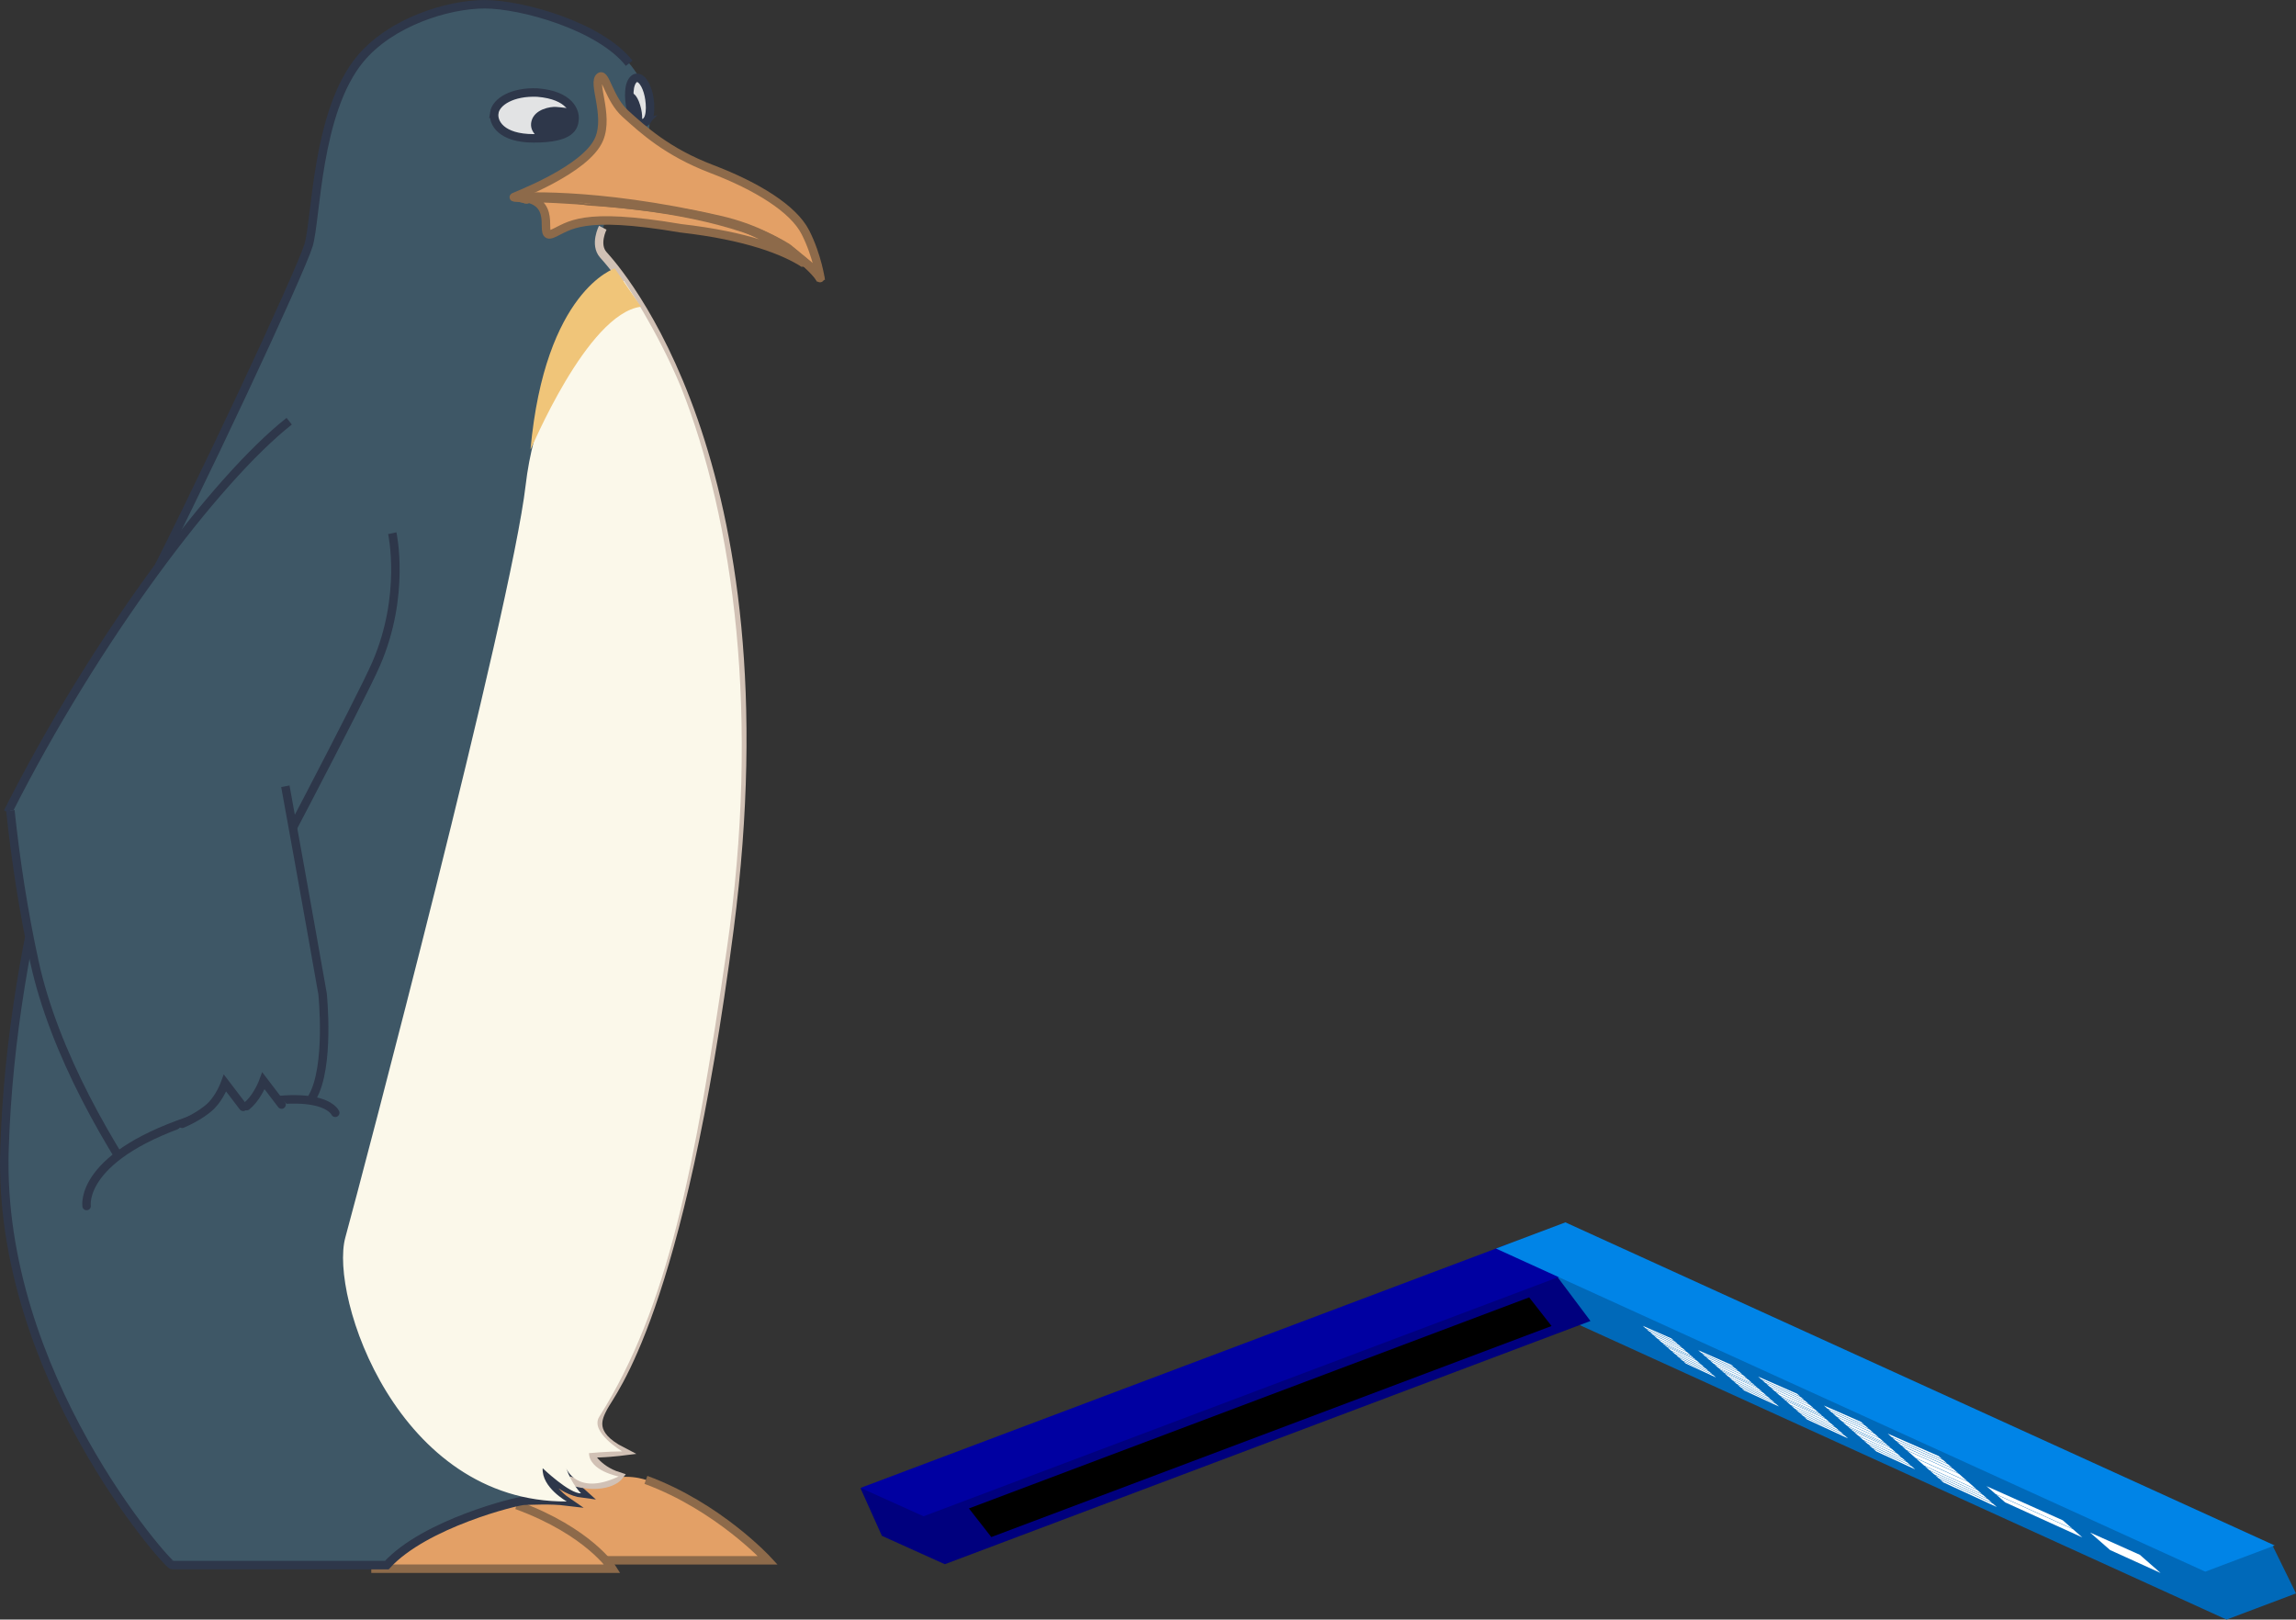 <svg version="1.1" xmlns="http://www.w3.org/2000/svg" xmlns:xlink="http://www.w3.org/1999/xlink" width="135.443" height="95.544" viewBox="0,0,135.443,95.544"><rect x="0" y="0" width="135.443" height="95.544" fill="#333333" stroke="none"/><g transform="translate(-218.057,-133.604)"><g data-paper-data="{&quot;isPaintingLayer&quot;:true}" stroke-linejoin="miter" stroke-miterlimit="10" stroke-dasharray="" stroke-dashoffset="0" style="mix-blend-mode: normal"><g data-paper-data="{&quot;index&quot;:null}" stroke-width="0.5" stroke-linecap="butt"><path d="M243.263,225.58c3.93,-6.624 9.541,-4.651 9.541,-4.651c5.87,1.571 9.56,4.651 9.56,4.651h-19.1" fill="#e3a066" fill-rule="nonzero" stroke="none"/><path d="M252.462,220.836c5.87,1.571 9.901,4.744 9.901,4.744h-19.459" fill="none" fill-rule="evenodd" stroke="#8d6a4a"/></g><g data-paper-data="{&quot;index&quot;:null}" stroke-width="0.5" stroke-linecap="butt"><path d="M249.389,225.651c2.938,-6.624 7.02,-4.651 7.02,-4.651c4.276,1.571 6.943,4.651 6.943,4.651h-13.962" fill="#e3a066" fill-rule="nonzero" stroke="none"/><path d="M256.16,220.906c4.276,1.571 7.191,4.744 7.191,4.744h-14.225" fill="none" fill-rule="evenodd" stroke="#8d6a4a"/></g><g data-paper-data="{&quot;index&quot;:null}" stroke-width="0.5" stroke-linecap="butt"><path d="M257.141,171.907c-1.421,5.882 -6.815,16.659 -13.334,25.156c-6.519,8.496 -19.891,14.147 -20.304,13.367c-0.413,-0.779 0.293,-1.668 1.916,-4.584c1.623,-2.916 2.266,-7.085 2.246,-9.196c-0.02,-2.111 2.233,-5.763 2.233,-5.763c0,0 13.204,-18.613 15.177,-20.935c2.54,-2.99 5.489,-3.047 5.489,-3.047" fill="#3e5766" fill-rule="nonzero" stroke="none"/><path d="M257.141,171.907c-1.421,5.882 -6.815,16.659 -13.334,25.156c-6.519,8.496 -19.891,14.147 -20.304,13.367c-0.413,-0.779 0.293,-1.668 1.916,-4.584c1.623,-2.916 2.266,-7.085 2.246,-9.196c-0.02,-2.111 2.233,-5.763 2.233,-5.763c0,0 13.204,-18.613 15.177,-20.935c2.54,-2.99 5.489,-3.047 5.489,-3.047" fill="none" fill-rule="evenodd" stroke="#2e374a"/></g><g data-paper-data="{&quot;index&quot;:null}" stroke-width="0.5" stroke-linecap="butt"><path d="M240.223,226.146c3.221,-3.164 8.319,-3.754 8.319,-3.754c4.276,1.571 5.643,3.754 5.643,3.754h-13.962" fill="#e3a066" fill-rule="nonzero" stroke="none"/><path d="M248.541,222.392c4.276,1.571 5.643,3.754 5.643,3.754h-14.225" fill="none" fill-rule="evenodd" stroke="#8d6a4a"/></g><path d="M255.171,137.335c0.22,0.259 0.405,0.521 0.559,0.786c0.066,0.298 0.196,0.57 0.376,0.802c1.231,3.416 -1.973,6.892 -1.973,6.892c0,0 -1.572,2.816 0.187,3.625c-0.725,13.473 -2.933,41.428 -2.959,41.898c-0.038,0.675 -0.057,28.183 0.06,28.711c0.195,0.874 1.02,1.667 1.02,1.667c-1.354,-0.169 -2.371,-1.498 -2.371,-1.498c0.27,1.181 1.423,1.962 1.423,1.962c-1.021,-0.124 -2.054,-0.046 -2.516,-0.043c-0.42,0.002 -5.865,1.35 -8.099,3.797h-12.672c-0.252,0 -10.285,-11.222 -9.884,-24.47c0.401,-13.248 4.733,-26.011 7.818,-31.929c3.582,-6.873 9.657,-19.915 10.121,-21.465c0.464,-1.55 0.451,-7.855 3.049,-10.988c1.805,-2.177 5.158,-3.227 7.341,-3.227c2.182,0 6.719,1.354 8.523,3.481z" data-paper-data="{&quot;index&quot;:null}" fill="#3e5766" fill-rule="nonzero" stroke="none" stroke-width="0.5" stroke-linecap="butt"/><path d="M250.138,145.426c0,0 -0.456,-0.667 0.03,-1.085c0.641,-0.551 3.48,-1.933 3.48,-1.933c0,0 2.352,0.416 3.568,0.809c1.204,0.39 3.691,1.54 3.691,1.54l3.959,3.849c0,0 -3.39,-1.445 -5.988,-2.006c-2.264,-0.489 -8.739,-1.174 -8.739,-1.174z" fill="#d2945d" fill-rule="nonzero" stroke="none" stroke-width="NaN" stroke-linecap="butt"/><path d="M251.421,220.049c0.139,0.888 1.019,1.667 1.019,1.667c-1.354,-0.169 -2.371,-1.498 -2.371,-1.498c0.27,1.181 1.423,1.962 1.423,1.962c-1.021,-0.124 -2.054,-0.046 -2.515,-0.043c-0.42,0.002 -5.866,1.35 -8.1,3.797h-12.672c-0.252,0 -10.286,-11.222 -9.885,-24.47c0.402,-13.248 4.733,-26.011 7.818,-31.929c3.583,-6.873 9.657,-19.915 10.121,-21.465c0.464,-1.55 0.451,-7.855 3.049,-10.988c1.805,-2.177 5.159,-3.227 7.341,-3.227c2.182,0 6.8,1.287 8.524,3.481" data-paper-data="{&quot;index&quot;:null}" fill="none" fill-rule="evenodd" stroke="#2e374a" stroke-width="0.5" stroke-linecap="butt"/><g data-paper-data="{&quot;index&quot;:null}" stroke-width="0.5" stroke-linecap="butt"><path d="M253.614,147.038c0,0 -0.508,0.993 0.037,1.603c0.678,0.759 11.03,12.037 7.441,39.743c-2.941,22.698 -6.962,27.307 -7.438,28.24c-0.317,0.621 -0.861,1.588 1.107,2.6c0,0 -1.258,0.156 -1.959,0.103c0,0 0.422,0.951 1.751,1.374c0,0 -0.722,0.914 -2.95,0.239" fill="none" fill-rule="evenodd" stroke="#d1c1b5"/><g fill-rule="nonzero" stroke="none"><path d="M254.864,150.172c0,0 1.951,2.863 3.367,6.275c3.091,7.805 4.712,19.386 2.687,33.247c-1.868,12.784 -3.416,20.988 -7.513,27.495c-0.562,0.892 1.357,2.037 1.357,2.037c-0.839,0 -1.959,0.103 -1.959,0.103c0.025,1.055 1.751,1.374 1.751,1.374c-2.479,1.182 -3.099,-0.494 -3.099,-0.494c0.344,0.981 0.878,1.489 0.878,1.489c-0.674,0.042 -2.264,-1.48 -2.264,-1.48c-0.063,1.139 1.423,1.962 1.423,1.962c-9.98,0.065 -14.013,-12.109 -13.065,-15.568c0.948,-3.459 9.776,-36.959 10.638,-44.384c0.861,-7.426 5.801,-12.056 5.801,-12.056" fill="#fbf8ea"/><path d="M249.351,160.124c0.857,-9.372 4.968,-10.684 4.968,-10.684l1.547,2.259c-3.2,0.412 -6.526,8.538 -6.515,8.425" fill="#f0c579"/></g></g><path d="M256.323,139.192c0.121,0.576 0.151,1.506 -0.311,1.624c-0.541,0.139 -0.693,-0.525 -0.779,-0.99c-0.071,-0.384 -0.171,-1.372 0.275,-1.647c0.345,-0.153 0.68,0.372 0.815,1.013" fill="#e2e3e4" fill-rule="nonzero" stroke="none" stroke-width="1" stroke-linecap="butt"/><path d="M255.914,140.83c-0.019,0.051 -0.218,0.01 -0.218,0.01c0,0 -0.272,-0.156 -0.426,-0.593c-0.153,-0.437 -0.072,-0.877 -0.072,-0.877c0,0 0.015,-0.228 0.093,-0.267c0.078,-0.039 0.335,0.062 0.529,0.704c0.195,0.644 0.092,1.022 0.092,1.022" fill="#2e374a" fill-rule="nonzero" stroke="none" stroke-width="1" stroke-linecap="butt"/><path d="M256.019,140.858c-0.541,0.139 -0.693,-0.525 -0.779,-0.99c-0.071,-0.384 -0.171,-1.372 0.275,-1.647c0.345,-0.153 0.68,0.372 0.815,1.013c0.121,0.576 0.151,1.506 -0.311,1.624z" fill="none" fill-rule="evenodd" stroke="#2e374a" stroke-width="0.5" stroke-linecap="butt"/><path d="M247.217,140.215c0.102,-0.66 1.077,-1.257 2.544,-1.194c1.947,0.157 2.215,1.147 2.194,1.539c-0.026,0.476 -0.181,1.163 -2.415,1.163c-1.909,0 -2.414,-0.915 -2.322,-1.508" fill="#e2e3e4" fill-rule="nonzero" stroke="none" stroke-width="1" stroke-linecap="butt"/><path d="M249.977,141.814c0,0 -0.75,-0.369 -0.566,-1.072c0.185,-0.7 1.108,-0.855 1.453,-0.83c0.344,0.024 0.743,0.083 0.743,0.083c0,0 0.592,0.611 0.384,1.092c-0.207,0.481 -1.143,0.695 -1.143,0.695c0,0 -0.75,0.082 -0.871,0.032" fill="#2e374a" fill-rule="nonzero" stroke="none" stroke-width="1" stroke-linecap="butt"/><path d="M247.215,140.258c0.102,-0.66 1.077,-1.257 2.544,-1.194c1.947,0.157 2.215,1.147 2.194,1.539c-0.026,0.476 -0.181,1.163 -2.415,1.163c-1.909,0 -2.414,-0.915 -2.322,-1.508z" fill="none" fill-rule="evenodd" stroke="#2e374a" stroke-width="0.5" stroke-linecap="butt"/><path d="M256.781,143.398c0,0 2.898,0.24 4.676,1.772c1.4,1.206 3.973,3.919 3.973,3.919" data-paper-data="{&quot;index&quot;:null}" fill="none" fill-rule="nonzero" stroke="#8d6a4a" stroke-width="0.5" stroke-linecap="round"/><g data-paper-data="{&quot;index&quot;:null}" stroke-width="0.5" stroke-linecap="butt"><path d="M250.66,147.384c-0.945,0.406 0.419,-1.766 -1.642,-2.111c1.459,0.037 2.904,0.128 4.348,0.135c0.15,0.001 0.343,-0.017 0.554,-0.041c0.086,0.005 0.172,0.003 0.256,-0.005c0.36,0.003 0.729,-0.023 1.107,0.055c0.305,0.063 3.169,0.601 4.057,0.86c1.835,0.536 4.098,1.06 5.647,2.417c0.164,0.143 0.336,0.292 0.506,0.449c-1.18,-0.753 -3.346,-1.624 -7.282,-2.073c-5.925,-1.008 -6.56,-0.113 -7.552,0.314z" fill="#e3a066" fill-rule="nonzero" stroke="none"/><path d="M251.412,145.403c0.155,-0.007 0.332,-0.015 0.528,-0.025c0.476,0.015 0.951,0.027 1.426,0.029c0.05,0 0.106,-0.002 0.165,-0.005c1.278,0.1 2.868,0.271 4.495,0.563c0.541,0.116 1.029,0.227 1.314,0.311c1.835,0.536 4.098,1.06 5.647,2.417c0.087,0.077 0.177,0.155 0.268,0.235c-0.27,-0.162 -0.575,-0.332 -0.9,-0.538c-0.343,-0.194 -0.723,-0.384 -1.134,-0.567c-0.414,-0.175 -0.854,-0.349 -1.317,-0.505c-0.927,-0.313 -1.936,-0.575 -2.955,-0.789c-2.038,-0.429 -4.111,-0.652 -5.665,-0.767c-0.39,-0.011 -0.745,-0.061 -1.06,-0.111c-0.315,-0.041 -0.591,-0.075 -0.817,-0.104c-0.227,-0.027 -0.406,-0.048 -0.528,-0.062c-0.12,-0.014 -0.187,-0.015 -0.187,-0.015z" fill="#8d6a4a" fill-rule="nonzero" stroke="none"/><path d="M259.477,146.302c3.508,0.635 6.016,2.841 6.016,2.841c-1.18,-0.753 -3.346,-1.624 -7.282,-2.073c-5.925,-1.008 -6.56,-0.113 -7.552,0.314c-0.945,0.406 0.419,-1.766 -1.642,-2.111c0,0 4.954,0.032 10.459,1.029z" fill="none" fill-rule="evenodd" stroke="#8d6a4a"/></g><g data-paper-data="{&quot;index&quot;:null}" stroke-width="0.5"><path d="M251.167,143.887c0.786,-0.537 2.241,-2.097 2.241,-2.097c0.582,-1.423 -0.433,-3.343 0.047,-3.66c0.32,-0.212 0.538,1.32 1.495,2.182c1.024,0.923 2.451,2.254 5.097,3.262c2.646,1.008 4.812,2.333 5.525,3.738c0.713,1.406 0.904,2.83 0.904,2.83c0,0 -0.158,-0.546 -1.126,-1.204c-0.378,-0.394 -0.905,-0.717 -1.484,-0.986c-0.562,-0.46 -1.568,-0.722 -2.103,-0.944c-2.037,-0.844 -4.306,-1.002 -6.476,-1.434c-0.131,-0.026 -0.268,-0.031 -0.406,-0.027c-0.223,-0.046 -0.457,-0.012 -0.692,0.038c-0.112,-0 -0.222,-0.008 -0.328,-0.03l-0.006,-0.007c-0.085,0.003 -0.189,0.01 -0.307,0.022c-0.271,-0.047 -0.544,-0.026 -0.803,0.052c-1.37,-0.26 -2.32,-0.346 -3.617,-0.246c-0.198,-0.074 -0.447,-0.123 -0.76,-0.137c0,0 1.916,-0.747 2.799,-1.35z" fill="#e3a066" fill-rule="nonzero" stroke="none" stroke-linecap="butt"/><path d="M265.174,148.769c-0.358,-0.319 -0.814,-0.588 -1.308,-0.816c-0.562,-0.46 -1.568,-0.722 -2.103,-0.944c-2.037,-0.844 -4.306,-1.002 -6.476,-1.434c-0.131,-0.026 -0.268,-0.031 -0.406,-0.027c-0.223,-0.046 -0.457,-0.012 -0.692,0.038c-0.112,-0 -0.222,-0.008 -0.328,-0.03l-0.006,-0.007c-0.085,0.003 -0.189,0.01 -0.307,0.022c-0.271,-0.047 -0.544,-0.026 -0.803,0.052c-0.65,-0.123 -1.205,-0.208 -1.748,-0.251l0.117,-0.013c0.232,-0.014 0.515,-0.032 0.839,-0.052c0.162,-0.008 0.335,-0.016 0.516,-0.024c0.182,-0.006 0.369,0.021 0.566,0.027c1.577,0.089 3.673,0.274 5.731,0.667c1.029,0.195 2.048,0.441 2.983,0.739c0.468,0.149 0.913,0.316 1.331,0.486c0.415,0.178 0.8,0.365 1.147,0.557c0.167,0.107 0.342,0.185 0.487,0.297c0.141,0.117 0.275,0.229 0.4,0.333c0.238,0.228 0.443,0.426 0.59,0.615c0.159,0.174 0.253,0.341 0.324,0.447c0.069,0.107 0.106,0.164 0.106,0.164c0,0 -0.046,-0.048 -0.133,-0.138c-0.086,-0.09 -0.208,-0.225 -0.387,-0.367c-0.119,-0.111 -0.27,-0.221 -0.44,-0.339z" fill="#8d6a4a" fill-rule="nonzero" stroke="none" stroke-linecap="butt"/><path d="M249.127,145.375c-0.198,-0.074 -0.447,-0.123 -0.76,-0.137c-0.089,-0.004 4.279,-1.586 5.04,-3.447c0.582,-1.423 -0.433,-3.343 0.047,-3.66c0.32,-0.212 0.538,1.32 1.495,2.182c1.024,0.923 2.451,2.254 5.097,3.262c2.646,1.008 4.812,2.333 5.525,3.738c0.713,1.406 0.904,2.83 0.904,2.83c0,0 -0.158,-0.546 -1.126,-1.204" fill="none" fill-rule="evenodd" stroke="#8d6a4a" stroke-linecap="butt"/><path d="M249.127,145.375c-0.198,-0.074 -0.447,-0.123 -0.76,-0.137c0,0 4.589,-0.397 12.155,1.341c4.167,0.957 5.91,3.428 5.91,3.428" fill="none" fill-rule="nonzero" stroke="#8d6a4a" stroke-linecap="round"/></g><path d="M353.5,227.604l-4.097,1.544l-44.566,-20.29l4.097,-1.544l43.191,17.484z" fill="#0069b9" fill-rule="nonzero" stroke="none" stroke-width="0" stroke-linecap="butt"/><path d="M311.88,211.533l-38.087,14.349l-3.713,-1.675l-1.26,-2.804l40.584,-13.172z" fill="#00007e" fill-rule="nonzero" stroke="none" stroke-width="0" stroke-linecap="butt"/><path d="M310.624,208.705l-38.087,14.349l-3.713,-1.675l38.087,-14.349z" fill="#0000a1" fill-rule="nonzero" stroke="none" stroke-width="0" stroke-linecap="butt"/><path d="M352.244,224.776l-4.097,1.544l-41.843,-19.061l4.097,-1.544z" fill="#0084e7" fill-rule="nonzero" stroke="none" stroke-width="0" stroke-linecap="butt"/><path d="M309.584,211.829l-33.049,12.451l-1.32,-1.689l33.049,-12.451z" fill="#000000" fill-rule="nonzero" stroke="none" stroke-width="0" stroke-linecap="butt"/><g fill="#ffffff" fill-rule="nonzero" stroke="none" stroke-width="1" stroke-linecap="butt"><path d="M321.617,215.368l0.134,0.117l-2.007,-0.908l-0.128,-0.112z"/><path d="M322.295,215.962l-2.026,-0.925l-0.218,-0.191l2.016,0.916z"/><path d="M315.38,212.181l1.704,0.756l0.193,0.169l-1.712,-0.763z"/><path d="M321.168,214.975l0.248,0.217l-1.995,-0.897l-0.238,-0.208z"/><path d="M321.449,215.221l0.136,0.119l-2.001,-0.902l-0.13,-0.114z"/><path d="M327.709,218.325l2.258,1.026l0.267,0.234l-2.269,-1.035z"/><path d="M320.647,214.518l0.209,0.183l-1.975,-0.88l-0.2,-0.175z"/><path d="M320.894,214.735l0.239,0.21l-1.985,-0.889l-0.23,-0.201z"/><path d="M322.032,215.732l-2.016,-0.916l-0.239,-0.209l2.007,0.908z"/><path d="M327.216,217.894l2.241,1.011l0.157,0.138l-2.247,-1.016z"/><path d="M317.572,213.365l0.23,0.201l-1.729,-0.778l-0.221,-0.194z"/><path d="M329.267,218.738l0.158,0.138l-2.241,-1.011l-0.151,-0.133z"/><path d="M317.834,213.595l0.125,0.11l-1.734,-0.782l-0.12,-0.106z"/><path d="M316.869,213.486l-0.202,-0.177l1.747,0.794l0.21,0.184z"/><path d="M322.58,216.212l0.193,0.169l-2.043,-0.939l-0.184,-0.161z"/><path d="M317.315,213.14l0.222,0.194l-1.72,-0.77l-0.213,-0.187z"/><path d="M329.647,219.071l0.285,0.25l-2.258,-1.026l-0.275,-0.241z"/><path d="M317.089,213.679l-0.182,-0.159l1.755,0.801l0.19,0.166z"/><path d="M325.113,216.741l0.267,0.234l-2.346,-1.055l-0.256,-0.224z"/><path d="M324.819,216.484l0.259,0.227l-2.334,-1.045l-0.247,-0.217z"/><path d="M315.337,212.144l-0.167,-0.146l1.697,0.75l0.174,0.152z"/><path d="M324.555,216.252l0.226,0.198l-2.322,-1.035l-0.216,-0.189z"/><path d="M328.275,218.821l2.279,1.044l0.225,0.198l-2.288,-1.052z"/><path d="M318.894,214.524l0.177,0.156l-1.77,-0.814l-0.17,-0.149z"/><path d="M326.624,218.065l0.209,0.183l-2.402,-1.104l-0.199,-0.175z"/><path d="M318.637,213.608l-0.18,-0.158l1.958,0.865l0.189,0.165z"/><path d="M322.538,216.175l-2.035,-0.932l-0.197,-0.172l2.026,0.925z"/><path d="M328.003,218.583l2.269,1.035l0.239,0.21l-2.279,-1.044z"/><path d="M325.413,217.004l0.147,0.129l-2.352,-1.061l-0.14,-0.123z"/><path d="M326.581,218.027l-2.392,-1.096l-0.212,-0.186l2.382,1.087z"/><path d="M325.593,217.161l0.146,0.128l-2.359,-1.067l-0.139,-0.122z"/><path d="M326.073,217.582l0.248,0.217l-2.382,-1.087l-0.236,-0.207z"/><path d="M326.038,217.552l-2.37,-1.077l-0.256,-0.224l2.359,1.067z"/><path d="M317.992,213.733l0.123,0.108l-1.739,-0.786l-0.118,-0.104z"/><path d="M330.826,220.104l0.208,0.182l-2.296,-1.059l-0.199,-0.175z"/><path d="M331.601,220.094l3.103,1.41l0.29,0.254l-3.118,-1.423z"/><path d="M321.957,214.976l-0.184,-0.161l2.293,1.009l0.193,0.169z"/><path d="M326.724,217.462l2.223,0.995l0.287,0.251l-2.234,-1.005z"/><path d="M329.629,218.366l-0.214,-0.188l3.002,1.321l0.226,0.198z"/><path d="M334.158,221.025l0.498,0.436l0.014,0.012l-3.103,-1.409l-0.488,-0.427z"/><path d="M326.88,218.289l0.193,0.169l-2.411,-1.112l-0.184,-0.162z"/><path d="M325.849,216.695l-0.199,-0.175l2.185,0.961l0.208,0.182z"/><path d="M319.119,214.72l0.165,0.144l-1.777,-0.82l-0.158,-0.139z"/><path d="M333.612,220.546l0.514,0.45l-3.079,-1.389l-0.49,-0.429z"/><path d="M322.82,216.422l0.178,0.156l-2.051,-0.946l-0.171,-0.15z"/><path d="M332.69,219.739l0.24,0.211l-3.026,-1.343l-0.228,-0.2z"/><path d="M318.409,213.408l-0.17,-0.149l1.951,0.859l0.178,0.156z"/><path d="M316.82,212.706l-1.697,-0.75l-0.157,-0.138l1.69,0.744z"/><path d="M326.423,217.198l2.212,0.986l0.277,0.243l-2.223,-0.995z"/><path d="M326.108,216.922l-0.212,-0.186l2.193,0.969l0.221,0.194z"/><path d="M331.914,220.368l3.118,1.423l0.26,0.227l-3.131,-1.434z"/><path d="M329.947,218.644l3.026,1.343l0.264,0.231l-3.04,-1.355z"/><path d="M322.2,215.189l-0.195,-0.171l2.302,1.017l0.205,0.18z"/><path d="M318.379,214.072l-1.747,-0.794l-0.014,-0.012l-0.209,-0.183l1.739,0.786z"/><path d="M330.236,218.897l3.04,1.355l0.3,0.263l-3.055,-1.368z"/><path d="M326.151,216.96l2.202,0.977l0.243,0.213l-2.212,-0.986z"/><path d="M332.482,220.865l3.144,1.446l0.226,0.198l-3.156,-1.456z"/><path d="M332.203,220.62l3.131,1.434l0.245,0.215l-3.144,-1.446z"/><path d="M340.338,223.812l0.559,0.49l-4.554,-2.069c-0.005,-0.004 -0.009,-0.008 -0.014,-0.012c-0.192,-0.169 -0.363,-0.318 -0.512,-0.448z"/><path d="M341.354,224.013l2.933,1.313l1.214,1.062l0.014,0.012l-2.983,-1.355z"/><path d="M335.246,221.278l4.497,2.013l0.562,0.493l-4.522,-2.039c-0.247,-0.216 -0.429,-0.373 -0.538,-0.466z"/></g><g data-paper-data="{&quot;index&quot;:null}" stroke-width="0.5" stroke-linecap="butt"><path d="M241.198,165.059c0,0 0.806,3.662 -0.953,7.711c-0.921,2.121 -6.547,12.81 -10.114,19.547c-0.342,-0.233 -0.679,-0.472 -1.011,-0.721c-2.253,-1.689 -4.419,-3.511 -6.588,-5.326c-0.735,-0.615 -2.285,-3.009 -4.012,-4.755c5.167,-10.233 12.253,-19.636 16.599,-23.063z" fill="#3e5766" fill-rule="nonzero" stroke="none"/><path d="M241.198,165.059c0,0 0.806,3.662 -0.953,7.711c-0.921,2.121 -6.547,12.81 -10.114,19.547" fill="none" fill-rule="evenodd" stroke="#2e374a"/><path d="M218.518,181.516c5.167,-10.233 12.253,-19.636 16.599,-23.063" fill="none" fill-rule="evenodd" stroke="#2e374a"/></g><g data-paper-data="{&quot;index&quot;:null}" stroke-width="0.5" stroke-linecap="butt"><path d="M237.085,192.232c0,0 0.452,4.314 -0.613,6.122c-1.065,1.808 -2.482,5.733 -2.298,9.086c0.183,3.353 0.452,4.484 -0.348,4.942c-0.8,0.457 -11.407,-11.338 -13.737,-22.035c-0.637,-2.925 -1.106,-5.954 -1.42,-8.929c5.412,-0.43 10.82,-0.855 16.222,-1.427c1.14,6.254 2.194,12.242 2.194,12.242z" fill="#3e5766" fill-rule="nonzero" stroke="none"/><path d="M234.891,179.989c1.14,6.254 2.194,12.242 2.194,12.242c0,0 0.452,4.314 -0.613,6.122c-1.065,1.808 -2.482,5.733 -2.298,9.086c0.183,3.353 0.452,4.484 -0.348,4.942c-0.8,0.457 -11.407,-11.338 -13.737,-22.035c-0.637,-2.925 -1.106,-5.954 -1.42,-8.929" fill="none" fill-rule="evenodd" stroke="#2e374a"/></g><path d="M238.333,201.333c0,3.82 -1.99,13.25 -6.5,13.25c-4.51,0 -10,-3.763 -10,-7.583c0,-3.82 6.33,-7.834 10.833,-8.083c6.01,-0.333 5.667,-1.403 5.667,2.417z" fill="#3e5766" fill-rule="nonzero" stroke="none" stroke-width="0" stroke-linecap="butt"/><path d="M223.167,204.75c0,0 -0.497,-3.029 6.701,-5.242c7.156,-2.2 7.966,-0.258 7.966,-0.258" fill="none" fill-rule="nonzero" stroke="#2e374a" stroke-width="0.5" stroke-linecap="round"/><path d="M228.367,200.414l3.027,-2.911l2.772,2.883l-3.027,2.911z" fill="#3e5766" fill-rule="nonzero" stroke="none" stroke-width="0" stroke-linecap="butt"/><path d="M230.633,200.281l3.027,-2.911l2.772,2.883l-3.027,2.911z" fill="#3e5766" fill-rule="nonzero" stroke="none" stroke-width="0" stroke-linecap="butt"/><path d="M228.8,199.9c0,0 1.091,-0.447 1.719,-1.07c0.521,-0.517 0.815,-1.33 0.815,-1.33l1.067,1.4" fill="none" fill-rule="nonzero" stroke="#2e374a" stroke-width="0.5" stroke-linecap="round"/><path d="M232.604,198.861c0.063,-0.053 0.124,-0.108 0.181,-0.165c0.521,-0.517 0.815,-1.33 0.815,-1.33l1.067,1.4" fill="none" fill-rule="nonzero" stroke="#2e374a" stroke-width="0.5" stroke-linecap="round"/></g></g></svg><!--rotationCenter:21.942617020347143:46.39587500000002-->